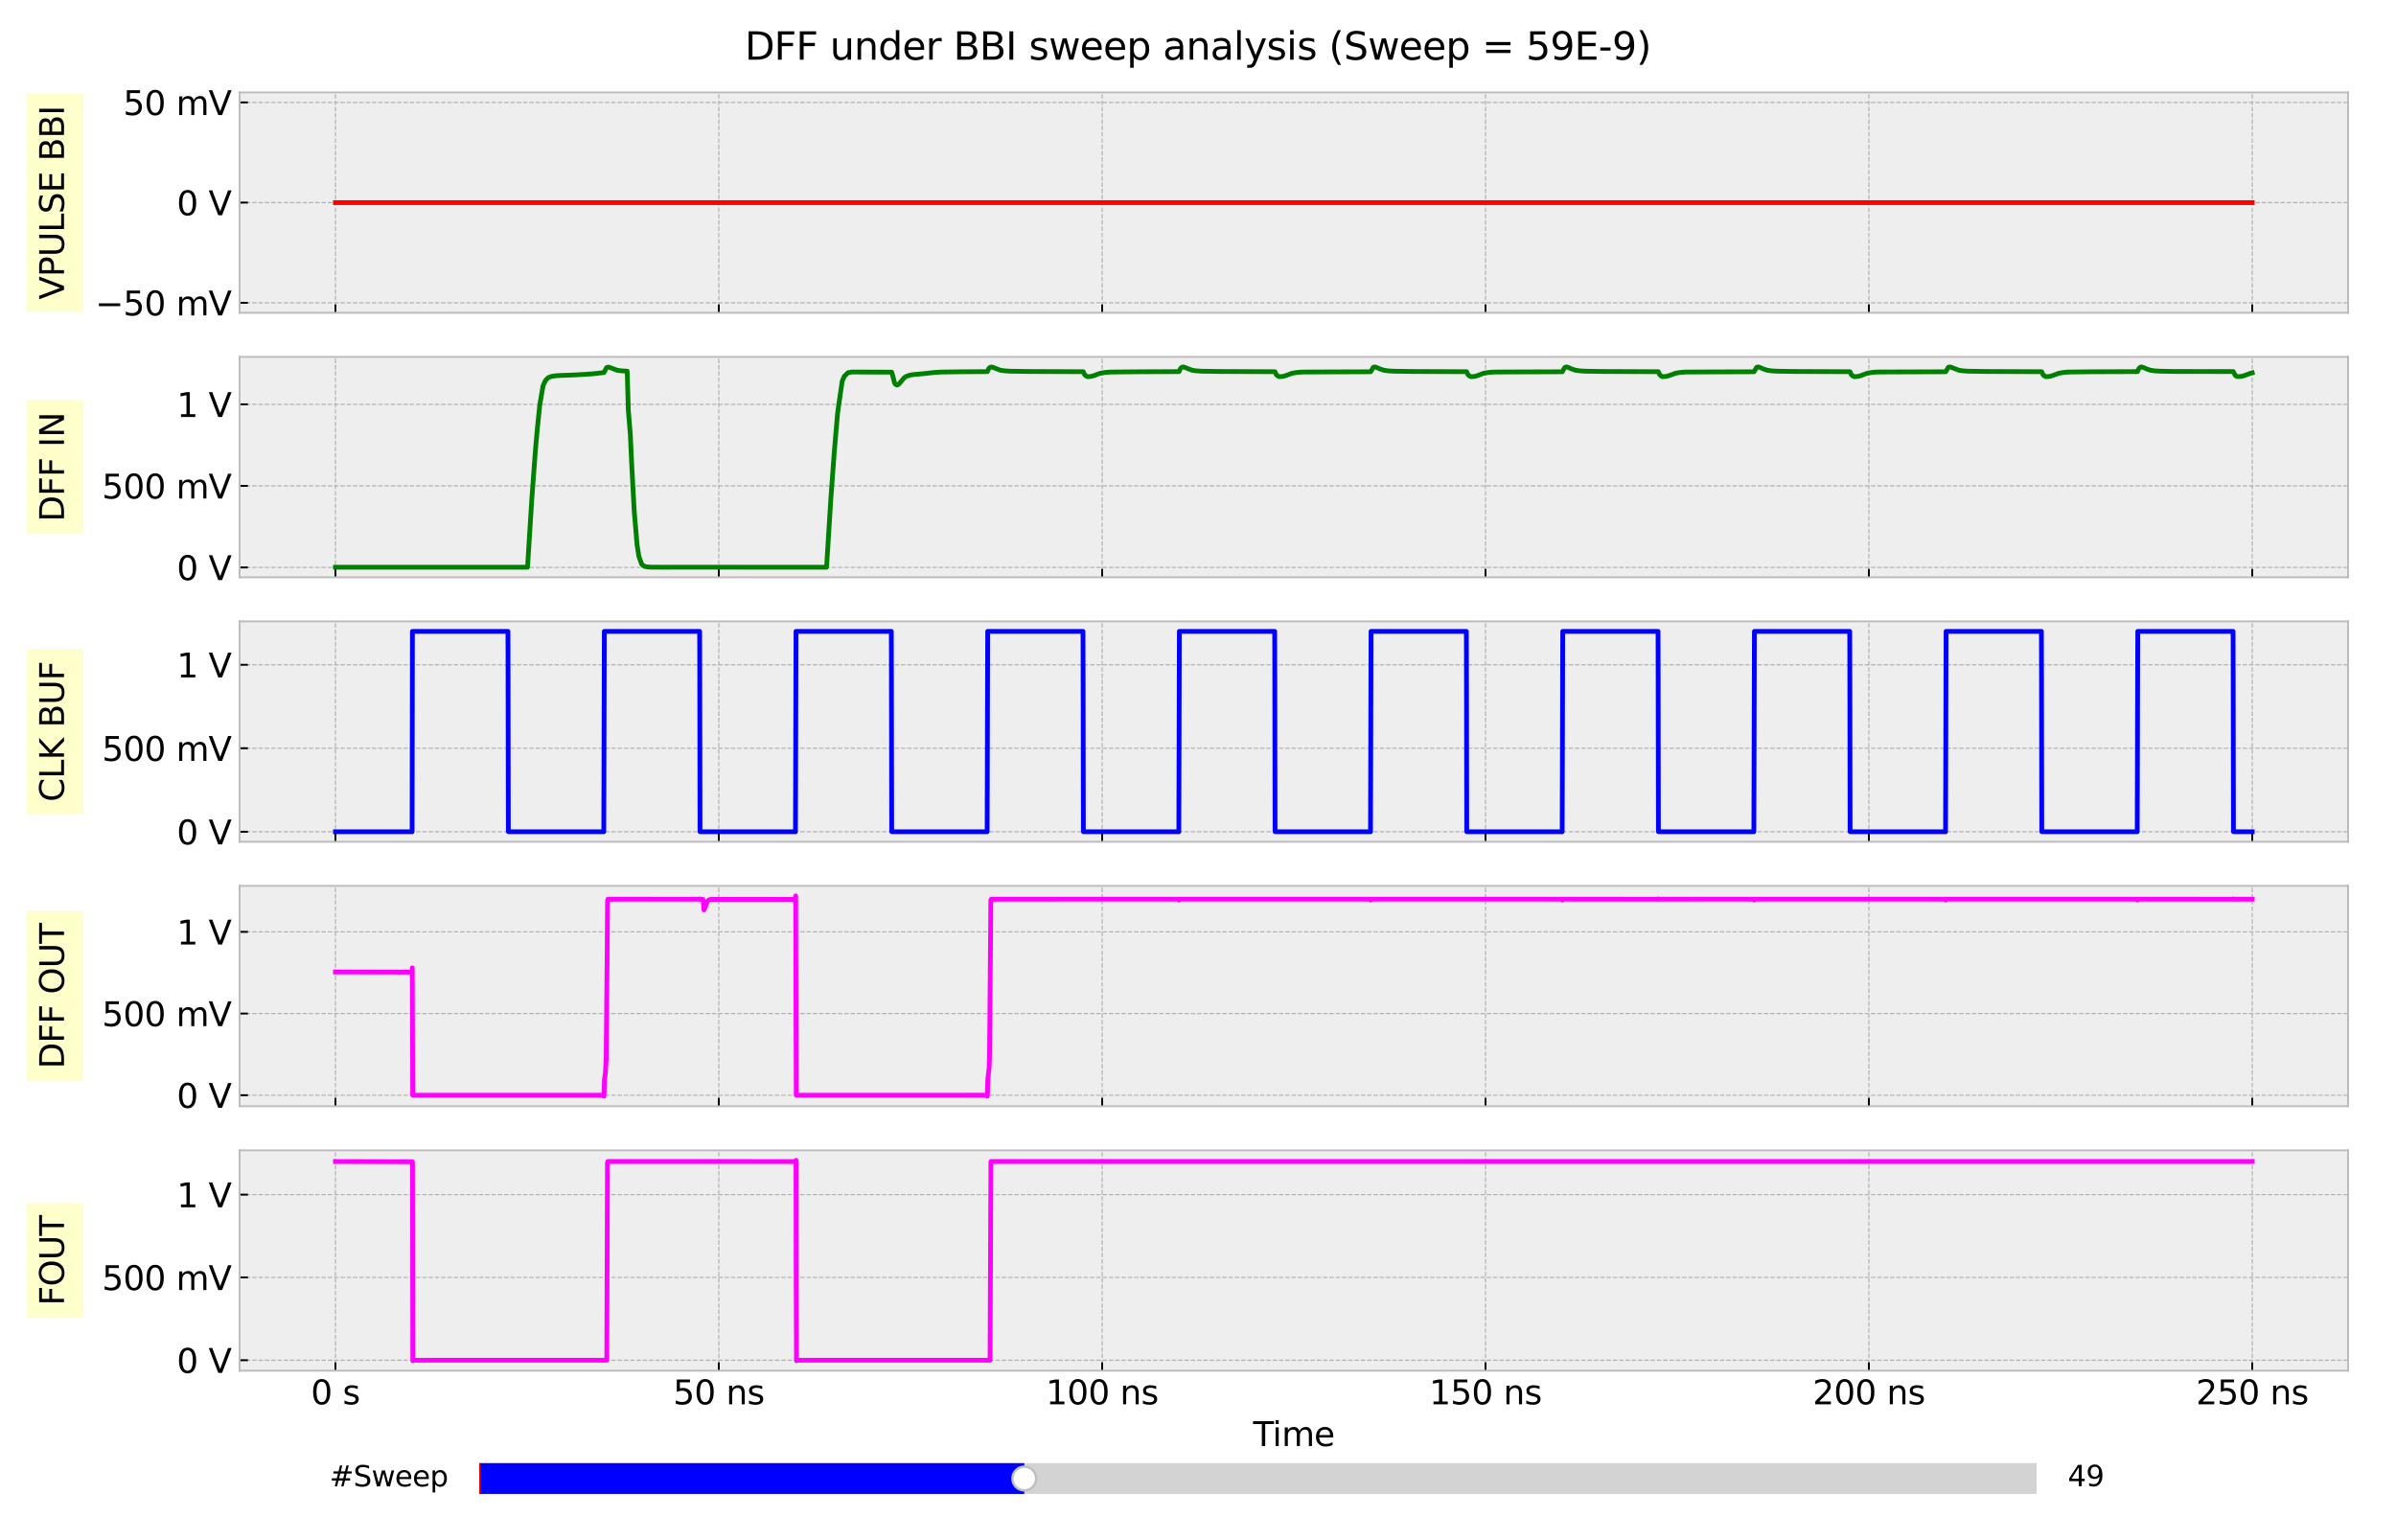 <?xml version="1.0" encoding="utf-8" standalone="no"?>
<!DOCTYPE svg PUBLIC "-//W3C//DTD SVG 1.1//EN"
  "http://www.w3.org/Graphics/SVG/1.1/DTD/svg11.dtd">
<svg xmlns:xlink="http://www.w3.org/1999/xlink" width="1008pt" height="648pt" viewBox="0 0 1008 648" xmlns="http://www.w3.org/2000/svg" version="1.1">
 <defs>
  <style type="text/css">*{stroke-linejoin: round; stroke-linecap: butt}</style>
 </defs>
 <g id="figure_1">
  <g id="patch_1">
   <path d="M 0 648 
L 1008 648 
L 1008 0 
L 0 0 
z
" style="fill: #ffffff"/>
  </g>
  <g id="axes_1">
   <g id="patch_2">
    <path d="M 100.8 131.611 
L 987.84 131.611 
L 987.84 38.88 
L 100.8 38.88 
z
" style="fill: #eeeeee"/>
   </g>
   <g id="matplotlib.axis_1">
    <g id="xtick_1">
     <g id="line2d_1">
      <path d="M 141.12 131.611 
L 141.12 38.88 
" clip-path="url(#p54c1735198)" style="fill: none; stroke-dasharray: 1.85,0.8; stroke-dashoffset: 0; stroke: #b2b2b2; stroke-width: 0.5"/>
     </g>
     <g id="line2d_2">
      <defs>
       <path id="m86257c0437" d="M 0 0 
L 0 -3.5 
" style="stroke: #000000; stroke-width: 0.8"/>
      </defs>
      <g>
       <use xlink:href="#m86257c0437" x="141.12" y="131.611" style="stroke: #000000; stroke-width: 0.8"/>
      </g>
     </g>
    </g>
    <g id="xtick_2">
     <g id="line2d_3">
      <path d="M 302.4 131.611 
L 302.4 38.88 
" clip-path="url(#p54c1735198)" style="fill: none; stroke-dasharray: 1.85,0.8; stroke-dashoffset: 0; stroke: #b2b2b2; stroke-width: 0.5"/>
     </g>
     <g id="line2d_4">
      <g>
       <use xlink:href="#m86257c0437" x="302.4" y="131.611" style="stroke: #000000; stroke-width: 0.8"/>
      </g>
     </g>
    </g>
    <g id="xtick_3">
     <g id="line2d_5">
      <path d="M 463.68 131.611 
L 463.68 38.88 
" clip-path="url(#p54c1735198)" style="fill: none; stroke-dasharray: 1.85,0.8; stroke-dashoffset: 0; stroke: #b2b2b2; stroke-width: 0.5"/>
     </g>
     <g id="line2d_6">
      <g>
       <use xlink:href="#m86257c0437" x="463.68" y="131.611" style="stroke: #000000; stroke-width: 0.8"/>
      </g>
     </g>
    </g>
    <g id="xtick_4">
     <g id="line2d_7">
      <path d="M 624.96 131.611 
L 624.96 38.88 
" clip-path="url(#p54c1735198)" style="fill: none; stroke-dasharray: 1.85,0.8; stroke-dashoffset: 0; stroke: #b2b2b2; stroke-width: 0.5"/>
     </g>
     <g id="line2d_8">
      <g>
       <use xlink:href="#m86257c0437" x="624.96" y="131.611" style="stroke: #000000; stroke-width: 0.8"/>
      </g>
     </g>
    </g>
    <g id="xtick_5">
     <g id="line2d_9">
      <path d="M 786.24 131.611 
L 786.24 38.88 
" clip-path="url(#p54c1735198)" style="fill: none; stroke-dasharray: 1.85,0.8; stroke-dashoffset: 0; stroke: #b2b2b2; stroke-width: 0.5"/>
     </g>
     <g id="line2d_10">
      <g>
       <use xlink:href="#m86257c0437" x="786.24" y="131.611" style="stroke: #000000; stroke-width: 0.8"/>
      </g>
     </g>
    </g>
    <g id="xtick_6">
     <g id="line2d_11">
      <path d="M 947.52 131.611 
L 947.52 38.88 
" clip-path="url(#p54c1735198)" style="fill: none; stroke-dasharray: 1.85,0.8; stroke-dashoffset: 0; stroke: #b2b2b2; stroke-width: 0.5"/>
     </g>
     <g id="line2d_12">
      <g>
       <use xlink:href="#m86257c0437" x="947.52" y="131.611" style="stroke: #000000; stroke-width: 0.8"/>
      </g>
     </g>
    </g>
   </g>
   <g id="matplotlib.axis_2">
    <g id="ytick_1">
     <g id="line2d_13">
      <path d="M 100.8 127.396 
L 987.84 127.396 
" clip-path="url(#p54c1735198)" style="fill: none; stroke-dasharray: 1.85,0.8; stroke-dashoffset: 0; stroke: #b2b2b2; stroke-width: 0.5"/>
     </g>
     <g id="line2d_14">
      <defs>
       <path id="m74cada889a" d="M 0 0 
L 3.5 0 
" style="stroke: #000000; stroke-width: 0.8"/>
      </defs>
      <g>
       <use xlink:href="#m74cada889a" x="100.8" y="127.396" style="stroke: #000000; stroke-width: 0.8"/>
      </g>
     </g>
     <g id="text_1">
      <!-- −50 mV -->
      <g transform="translate(40.09 132.715) scale(0.14 -0.14)">
       <defs>
        <path id="DejaVuSans-2212" d="M 678 2272 
L 4684 2272 
L 4684 1741 
L 678 1741 
L 678 2272 
z
" transform="scale(0.016)"/>
        <path id="DejaVuSans-35" d="M 691 4666 
L 3169 4666 
L 3169 4134 
L 1269 4134 
L 1269 2991 
Q 1406 3038 1543 3061 
Q 1681 3084 1819 3084 
Q 2600 3084 3056 2656 
Q 3513 2228 3513 1497 
Q 3513 744 3044 326 
Q 2575 -91 1722 -91 
Q 1428 -91 1123 -41 
Q 819 9 494 109 
L 494 744 
Q 775 591 1075 516 
Q 1375 441 1709 441 
Q 2250 441 2565 725 
Q 2881 1009 2881 1497 
Q 2881 1984 2565 2268 
Q 2250 2553 1709 2553 
Q 1456 2553 1204 2497 
Q 953 2441 691 2322 
L 691 4666 
z
" transform="scale(0.016)"/>
        <path id="DejaVuSans-30" d="M 2034 4250 
Q 1547 4250 1301 3770 
Q 1056 3291 1056 2328 
Q 1056 1369 1301 889 
Q 1547 409 2034 409 
Q 2525 409 2770 889 
Q 3016 1369 3016 2328 
Q 3016 3291 2770 3770 
Q 2525 4250 2034 4250 
z
M 2034 4750 
Q 2819 4750 3233 4129 
Q 3647 3509 3647 2328 
Q 3647 1150 3233 529 
Q 2819 -91 2034 -91 
Q 1250 -91 836 529 
Q 422 1150 422 2328 
Q 422 3509 836 4129 
Q 1250 4750 2034 4750 
z
" transform="scale(0.016)"/>
        <path id="DejaVuSans-20" transform="scale(0.016)"/>
        <path id="DejaVuSans-6d" d="M 3328 2828 
Q 3544 3216 3844 3400 
Q 4144 3584 4550 3584 
Q 5097 3584 5394 3201 
Q 5691 2819 5691 2113 
L 5691 0 
L 5113 0 
L 5113 2094 
Q 5113 2597 4934 2840 
Q 4756 3084 4391 3084 
Q 3944 3084 3684 2787 
Q 3425 2491 3425 1978 
L 3425 0 
L 2847 0 
L 2847 2094 
Q 2847 2600 2669 2842 
Q 2491 3084 2119 3084 
Q 1678 3084 1418 2786 
Q 1159 2488 1159 1978 
L 1159 0 
L 581 0 
L 581 3500 
L 1159 3500 
L 1159 2956 
Q 1356 3278 1631 3431 
Q 1906 3584 2284 3584 
Q 2666 3584 2933 3390 
Q 3200 3197 3328 2828 
z
" transform="scale(0.016)"/>
        <path id="DejaVuSans-56" d="M 1831 0 
L 50 4666 
L 709 4666 
L 2188 738 
L 3669 4666 
L 4325 4666 
L 2547 0 
L 1831 0 
z
" transform="scale(0.016)"/>
       </defs>
       <use xlink:href="#DejaVuSans-2212"/>
       <use xlink:href="#DejaVuSans-35" x="83.789"/>
       <use xlink:href="#DejaVuSans-30" x="147.412"/>
       <use xlink:href="#DejaVuSans-20" x="211.035"/>
       <use xlink:href="#DejaVuSans-6d" x="242.822"/>
       <use xlink:href="#DejaVuSans-56" x="340.234"/>
      </g>
     </g>
    </g>
    <g id="ytick_2">
     <g id="line2d_15">
      <path d="M 100.8 85.246 
L 987.84 85.246 
" clip-path="url(#p54c1735198)" style="fill: none; stroke-dasharray: 1.85,0.8; stroke-dashoffset: 0; stroke: #b2b2b2; stroke-width: 0.5"/>
     </g>
     <g id="line2d_16">
      <g>
       <use xlink:href="#m74cada889a" x="100.8" y="85.246" style="stroke: #000000; stroke-width: 0.8"/>
      </g>
     </g>
     <g id="text_2">
      <!-- 0 V -->
      <g transform="translate(74.366 90.564) scale(0.14 -0.14)">
       <use xlink:href="#DejaVuSans-30"/>
       <use xlink:href="#DejaVuSans-20" x="63.623"/>
       <use xlink:href="#DejaVuSans-56" x="95.41"/>
      </g>
     </g>
    </g>
    <g id="ytick_3">
     <g id="line2d_17">
      <path d="M 100.8 43.095 
L 987.84 43.095 
" clip-path="url(#p54c1735198)" style="fill: none; stroke-dasharray: 1.85,0.8; stroke-dashoffset: 0; stroke: #b2b2b2; stroke-width: 0.5"/>
     </g>
     <g id="line2d_18">
      <g>
       <use xlink:href="#m74cada889a" x="100.8" y="43.095" style="stroke: #000000; stroke-width: 0.8"/>
      </g>
     </g>
     <g id="text_3">
      <!-- 50 mV -->
      <g transform="translate(51.822 48.414) scale(0.14 -0.14)">
       <use xlink:href="#DejaVuSans-35"/>
       <use xlink:href="#DejaVuSans-30" x="63.623"/>
       <use xlink:href="#DejaVuSans-20" x="127.246"/>
       <use xlink:href="#DejaVuSans-6d" x="159.033"/>
       <use xlink:href="#DejaVuSans-56" x="256.445"/>
      </g>
     </g>
    </g>
    <g id="text_4">
     <g id="patch_3">
      <path d="M 34.877 131.08 
L 34.877 39.411 
L 11.247 39.411 
L 11.247 131.08 
z
" style="fill: #ffff00; opacity: 0.2; stroke: #eeeeee; stroke-width: 0.5; stroke-linejoin: miter"/>
     </g>
     <!-- VPULSE BBI -->
     <g transform="translate(26.925 126.04) rotate(-90) scale(0.14 -0.14)">
      <defs>
       <path id="DejaVuSans-50" d="M 1259 4147 
L 1259 2394 
L 2053 2394 
Q 2494 2394 2734 2622 
Q 2975 2850 2975 3272 
Q 2975 3691 2734 3919 
Q 2494 4147 2053 4147 
L 1259 4147 
z
M 628 4666 
L 2053 4666 
Q 2838 4666 3239 4311 
Q 3641 3956 3641 3272 
Q 3641 2581 3239 2228 
Q 2838 1875 2053 1875 
L 1259 1875 
L 1259 0 
L 628 0 
L 628 4666 
z
" transform="scale(0.016)"/>
       <path id="DejaVuSans-55" d="M 556 4666 
L 1191 4666 
L 1191 1831 
Q 1191 1081 1462 751 
Q 1734 422 2344 422 
Q 2950 422 3222 751 
Q 3494 1081 3494 1831 
L 3494 4666 
L 4128 4666 
L 4128 1753 
Q 4128 841 3676 375 
Q 3225 -91 2344 -91 
Q 1459 -91 1007 375 
Q 556 841 556 1753 
L 556 4666 
z
" transform="scale(0.016)"/>
       <path id="DejaVuSans-4c" d="M 628 4666 
L 1259 4666 
L 1259 531 
L 3531 531 
L 3531 0 
L 628 0 
L 628 4666 
z
" transform="scale(0.016)"/>
       <path id="DejaVuSans-53" d="M 3425 4513 
L 3425 3897 
Q 3066 4069 2747 4153 
Q 2428 4238 2131 4238 
Q 1616 4238 1336 4038 
Q 1056 3838 1056 3469 
Q 1056 3159 1242 3001 
Q 1428 2844 1947 2747 
L 2328 2669 
Q 3034 2534 3370 2195 
Q 3706 1856 3706 1288 
Q 3706 609 3251 259 
Q 2797 -91 1919 -91 
Q 1588 -91 1214 -16 
Q 841 59 441 206 
L 441 856 
Q 825 641 1194 531 
Q 1563 422 1919 422 
Q 2459 422 2753 634 
Q 3047 847 3047 1241 
Q 3047 1584 2836 1778 
Q 2625 1972 2144 2069 
L 1759 2144 
Q 1053 2284 737 2584 
Q 422 2884 422 3419 
Q 422 4038 858 4394 
Q 1294 4750 2059 4750 
Q 2388 4750 2728 4690 
Q 3069 4631 3425 4513 
z
" transform="scale(0.016)"/>
       <path id="DejaVuSans-45" d="M 628 4666 
L 3578 4666 
L 3578 4134 
L 1259 4134 
L 1259 2753 
L 3481 2753 
L 3481 2222 
L 1259 2222 
L 1259 531 
L 3634 531 
L 3634 0 
L 628 0 
L 628 4666 
z
" transform="scale(0.016)"/>
       <path id="DejaVuSans-42" d="M 1259 2228 
L 1259 519 
L 2272 519 
Q 2781 519 3026 730 
Q 3272 941 3272 1375 
Q 3272 1813 3026 2020 
Q 2781 2228 2272 2228 
L 1259 2228 
z
M 1259 4147 
L 1259 2741 
L 2194 2741 
Q 2656 2741 2882 2914 
Q 3109 3088 3109 3444 
Q 3109 3797 2882 3972 
Q 2656 4147 2194 4147 
L 1259 4147 
z
M 628 4666 
L 2241 4666 
Q 2963 4666 3353 4366 
Q 3744 4066 3744 3513 
Q 3744 3084 3544 2831 
Q 3344 2578 2956 2516 
Q 3422 2416 3680 2098 
Q 3938 1781 3938 1306 
Q 3938 681 3513 340 
Q 3088 0 2303 0 
L 628 0 
L 628 4666 
z
" transform="scale(0.016)"/>
       <path id="DejaVuSans-49" d="M 628 4666 
L 1259 4666 
L 1259 0 
L 628 0 
L 628 4666 
z
" transform="scale(0.016)"/>
      </defs>
      <use xlink:href="#DejaVuSans-56"/>
      <use xlink:href="#DejaVuSans-50" x="68.408"/>
      <use xlink:href="#DejaVuSans-55" x="128.711"/>
      <use xlink:href="#DejaVuSans-4c" x="201.904"/>
      <use xlink:href="#DejaVuSans-53" x="257.617"/>
      <use xlink:href="#DejaVuSans-45" x="321.094"/>
      <use xlink:href="#DejaVuSans-20" x="384.277"/>
      <use xlink:href="#DejaVuSans-42" x="416.064"/>
      <use xlink:href="#DejaVuSans-42" x="484.668"/>
      <use xlink:href="#DejaVuSans-49" x="553.271"/>
     </g>
    </g>
   </g>
   <g id="line2d_19">
    <path d="M 141.12 85.246 
L 947.52 85.246 
L 947.52 85.246 
" clip-path="url(#p54c1735198)" style="fill: none; stroke: #ff0000; stroke-width: 2; stroke-linecap: square"/>
   </g>
   <g id="patch_4">
    <path d="M 100.8 131.611 
L 100.8 38.88 
" style="fill: none; stroke: #bcbcbc; stroke-width: 0.8; stroke-linejoin: miter; stroke-linecap: square"/>
   </g>
   <g id="patch_5">
    <path d="M 987.84 131.611 
L 987.84 38.88 
" style="fill: none; stroke: #bcbcbc; stroke-width: 0.8; stroke-linejoin: miter; stroke-linecap: square"/>
   </g>
   <g id="patch_6">
    <path d="M 100.8 131.611 
L 987.84 131.611 
" style="fill: none; stroke: #bcbcbc; stroke-width: 0.8; stroke-linejoin: miter; stroke-linecap: square"/>
   </g>
   <g id="patch_7">
    <path d="M 100.8 38.88 
L 987.84 38.88 
" style="fill: none; stroke: #bcbcbc; stroke-width: 0.8; stroke-linejoin: miter; stroke-linecap: square"/>
   </g>
  </g>
  <g id="axes_2">
   <g id="patch_8">
    <path d="M 100.8 242.888 
L 987.84 242.888 
L 987.84 150.157 
L 100.8 150.157 
z
" style="fill: #eeeeee"/>
   </g>
   <g id="matplotlib.axis_3">
    <g id="xtick_7">
     <g id="line2d_20">
      <path d="M 141.12 242.888 
L 141.12 150.157 
" clip-path="url(#p79fc27e0b8)" style="fill: none; stroke-dasharray: 1.85,0.8; stroke-dashoffset: 0; stroke: #b2b2b2; stroke-width: 0.5"/>
     </g>
     <g id="line2d_21">
      <g>
       <use xlink:href="#m86257c0437" x="141.12" y="242.888" style="stroke: #000000; stroke-width: 0.8"/>
      </g>
     </g>
    </g>
    <g id="xtick_8">
     <g id="line2d_22">
      <path d="M 302.4 242.888 
L 302.4 150.157 
" clip-path="url(#p79fc27e0b8)" style="fill: none; stroke-dasharray: 1.85,0.8; stroke-dashoffset: 0; stroke: #b2b2b2; stroke-width: 0.5"/>
     </g>
     <g id="line2d_23">
      <g>
       <use xlink:href="#m86257c0437" x="302.4" y="242.888" style="stroke: #000000; stroke-width: 0.8"/>
      </g>
     </g>
    </g>
    <g id="xtick_9">
     <g id="line2d_24">
      <path d="M 463.68 242.888 
L 463.68 150.157 
" clip-path="url(#p79fc27e0b8)" style="fill: none; stroke-dasharray: 1.85,0.8; stroke-dashoffset: 0; stroke: #b2b2b2; stroke-width: 0.5"/>
     </g>
     <g id="line2d_25">
      <g>
       <use xlink:href="#m86257c0437" x="463.68" y="242.888" style="stroke: #000000; stroke-width: 0.8"/>
      </g>
     </g>
    </g>
    <g id="xtick_10">
     <g id="line2d_26">
      <path d="M 624.96 242.888 
L 624.96 150.157 
" clip-path="url(#p79fc27e0b8)" style="fill: none; stroke-dasharray: 1.85,0.8; stroke-dashoffset: 0; stroke: #b2b2b2; stroke-width: 0.5"/>
     </g>
     <g id="line2d_27">
      <g>
       <use xlink:href="#m86257c0437" x="624.96" y="242.888" style="stroke: #000000; stroke-width: 0.8"/>
      </g>
     </g>
    </g>
    <g id="xtick_11">
     <g id="line2d_28">
      <path d="M 786.24 242.888 
L 786.24 150.157 
" clip-path="url(#p79fc27e0b8)" style="fill: none; stroke-dasharray: 1.85,0.8; stroke-dashoffset: 0; stroke: #b2b2b2; stroke-width: 0.5"/>
     </g>
     <g id="line2d_29">
      <g>
       <use xlink:href="#m86257c0437" x="786.24" y="242.888" style="stroke: #000000; stroke-width: 0.8"/>
      </g>
     </g>
    </g>
    <g id="xtick_12">
     <g id="line2d_30">
      <path d="M 947.52 242.888 
L 947.52 150.157 
" clip-path="url(#p79fc27e0b8)" style="fill: none; stroke-dasharray: 1.85,0.8; stroke-dashoffset: 0; stroke: #b2b2b2; stroke-width: 0.5"/>
     </g>
     <g id="line2d_31">
      <g>
       <use xlink:href="#m86257c0437" x="947.52" y="242.888" style="stroke: #000000; stroke-width: 0.8"/>
      </g>
     </g>
    </g>
   </g>
   <g id="matplotlib.axis_4">
    <g id="ytick_4">
     <g id="line2d_32">
      <path d="M 100.8 238.748 
L 987.84 238.748 
" clip-path="url(#p79fc27e0b8)" style="fill: none; stroke-dasharray: 1.85,0.8; stroke-dashoffset: 0; stroke: #b2b2b2; stroke-width: 0.5"/>
     </g>
     <g id="line2d_33">
      <g>
       <use xlink:href="#m74cada889a" x="100.8" y="238.748" style="stroke: #000000; stroke-width: 0.8"/>
      </g>
     </g>
     <g id="text_5">
      <!-- 0 V -->
      <g transform="translate(74.366 244.067) scale(0.14 -0.14)">
       <use xlink:href="#DejaVuSans-30"/>
       <use xlink:href="#DejaVuSans-20" x="63.623"/>
       <use xlink:href="#DejaVuSans-56" x="95.41"/>
      </g>
     </g>
    </g>
    <g id="ytick_5">
     <g id="line2d_34">
      <path d="M 100.8 204.435 
L 987.84 204.435 
" clip-path="url(#p79fc27e0b8)" style="fill: none; stroke-dasharray: 1.85,0.8; stroke-dashoffset: 0; stroke: #b2b2b2; stroke-width: 0.5"/>
     </g>
     <g id="line2d_35">
      <g>
       <use xlink:href="#m74cada889a" x="100.8" y="204.435" style="stroke: #000000; stroke-width: 0.8"/>
      </g>
     </g>
     <g id="text_6">
      <!-- 500 mV -->
      <g transform="translate(42.914 209.754) scale(0.14 -0.14)">
       <use xlink:href="#DejaVuSans-35"/>
       <use xlink:href="#DejaVuSans-30" x="63.623"/>
       <use xlink:href="#DejaVuSans-30" x="127.246"/>
       <use xlink:href="#DejaVuSans-20" x="190.869"/>
       <use xlink:href="#DejaVuSans-6d" x="222.656"/>
       <use xlink:href="#DejaVuSans-56" x="320.068"/>
      </g>
     </g>
    </g>
    <g id="ytick_6">
     <g id="line2d_36">
      <path d="M 100.8 170.122 
L 987.84 170.122 
" clip-path="url(#p79fc27e0b8)" style="fill: none; stroke-dasharray: 1.85,0.8; stroke-dashoffset: 0; stroke: #b2b2b2; stroke-width: 0.5"/>
     </g>
     <g id="line2d_37">
      <g>
       <use xlink:href="#m74cada889a" x="100.8" y="170.122" style="stroke: #000000; stroke-width: 0.8"/>
      </g>
     </g>
     <g id="text_7">
      <!-- 1 V -->
      <g transform="translate(74.366 175.441) scale(0.14 -0.14)">
       <defs>
        <path id="DejaVuSans-31" d="M 794 531 
L 1825 531 
L 1825 4091 
L 703 3866 
L 703 4441 
L 1819 4666 
L 2450 4666 
L 2450 531 
L 3481 531 
L 3481 0 
L 794 0 
L 794 531 
z
" transform="scale(0.016)"/>
       </defs>
       <use xlink:href="#DejaVuSans-31"/>
       <use xlink:href="#DejaVuSans-20" x="63.623"/>
       <use xlink:href="#DejaVuSans-56" x="95.41"/>
      </g>
     </g>
    </g>
    <g id="text_8">
     <g id="patch_9">
      <path d="M 34.877 224.532 
L 34.877 168.514 
L 11.247 168.514 
L 11.247 224.532 
z
" style="fill: #ffff00; opacity: 0.2; stroke: #eeeeee; stroke-width: 0.5; stroke-linejoin: miter"/>
     </g>
     <!-- DFF IN -->
     <g transform="translate(26.925 219.492) rotate(-90) scale(0.14 -0.14)">
      <defs>
       <path id="DejaVuSans-44" d="M 1259 4147 
L 1259 519 
L 2022 519 
Q 2988 519 3436 956 
Q 3884 1394 3884 2338 
Q 3884 3275 3436 3711 
Q 2988 4147 2022 4147 
L 1259 4147 
z
M 628 4666 
L 1925 4666 
Q 3281 4666 3915 4102 
Q 4550 3538 4550 2338 
Q 4550 1131 3912 565 
Q 3275 0 1925 0 
L 628 0 
L 628 4666 
z
" transform="scale(0.016)"/>
       <path id="DejaVuSans-46" d="M 628 4666 
L 3309 4666 
L 3309 4134 
L 1259 4134 
L 1259 2759 
L 3109 2759 
L 3109 2228 
L 1259 2228 
L 1259 0 
L 628 0 
L 628 4666 
z
" transform="scale(0.016)"/>
       <path id="DejaVuSans-4e" d="M 628 4666 
L 1478 4666 
L 3547 763 
L 3547 4666 
L 4159 4666 
L 4159 0 
L 3309 0 
L 1241 3903 
L 1241 0 
L 628 0 
L 628 4666 
z
" transform="scale(0.016)"/>
      </defs>
      <use xlink:href="#DejaVuSans-44"/>
      <use xlink:href="#DejaVuSans-46" x="77.002"/>
      <use xlink:href="#DejaVuSans-46" x="134.521"/>
      <use xlink:href="#DejaVuSans-20" x="192.041"/>
      <use xlink:href="#DejaVuSans-49" x="223.828"/>
      <use xlink:href="#DejaVuSans-4e" x="253.32"/>
     </g>
    </g>
   </g>
   <g id="line2d_38">
    <path d="M 141.12 238.648 
L 221.921 238.656 
L 222.018 237.351 
L 223.728 210.069 
L 225.276 189.187 
L 226.05 180.462 
L 227.082 170.395 
L 228.469 162.257 
L 229.534 160.02 
L 230.34 159.19 
L 230.888 158.757 
L 232.114 158.353 
L 233.888 158.085 
L 235.695 157.975 
L 236.372 157.941 
L 239.662 157.831 
L 240.307 157.804 
L 242.791 157.694 
L 243.501 157.653 
L 245.5 157.543 
L 246.242 157.495 
L 247.92 157.385 
L 248.726 157.323 
L 249.952 157.213 
L 251.016 157.097 
L 251.984 156.987 
L 253.113 156.857 
L 254.081 156.76 
L 255.145 154.722 
L 255.597 154.475 
L 256.113 154.475 
L 256.919 154.757 
L 259.532 155.752 
L 261.274 156.012 
L 262.886 156.122 
L 263.596 156.163 
L 263.854 156.163 
L 263.919 157.913 
L 264.338 172.656 
L 264.79 178.048 
L 265.177 182.71 
L 265.725 194.667 
L 266.822 215.099 
L 268.015 229.231 
L 268.789 234.12 
L 269.95 237.382 
L 270.886 238.172 
L 272.079 238.51 
L 273.853 238.628 
L 277.95 238.649 
L 307.4 238.647 
L 347.72 238.658 
L 347.816 237.361 
L 349.558 209.599 
L 351.01 189.805 
L 352.365 174.01 
L 352.784 170.845 
L 354.332 160.302 
L 355.235 158.291 
L 356.784 156.788 
L 358.59 156.513 
L 375.137 156.582 
L 375.718 158.62 
L 376.331 161.105 
L 376.589 161.564 
L 377.298 162.024 
L 377.718 161.921 
L 378.331 161.406 
L 380.363 158.984 
L 381.234 158.387 
L 382.782 157.845 
L 384.621 157.563 
L 385.879 157.454 
L 386.749 157.378 
L 388.04 157.268 
L 388.975 157.179 
L 389.943 157.069 
L 391.136 156.925 
L 392.233 156.815 
L 393.297 156.699 
L 395.039 156.589 
L 395.781 156.541 
L 403.49 156.431 
L 404.039 156.424 
L 415.393 156.356 
L 415.877 155.223 
L 416.296 154.695 
L 416.941 154.407 
L 417.618 154.516 
L 420.78 155.745 
L 422.618 156.026 
L 424.166 156.136 
L 424.876 156.177 
L 432.134 156.287 
L 432.682 156.294 
L 455.745 156.397 
L 456.229 157.502 
L 456.68 158.058 
L 457.551 158.49 
L 458.938 158.38 
L 460.68 157.9 
L 461.39 157.577 
L 462.906 157.049 
L 465.196 156.671 
L 466.777 156.561 
L 467.454 156.527 
L 480.098 156.417 
L 480.647 156.41 
L 496.033 156.356 
L 496.517 155.223 
L 496.936 154.715 
L 497.452 154.407 
L 497.936 154.413 
L 498.71 154.688 
L 501.549 155.779 
L 503.194 156.019 
L 504.645 156.129 
L 505.387 156.177 
L 512.645 156.287 
L 513.193 156.294 
L 536.385 156.397 
L 536.869 157.502 
L 537.32 158.058 
L 538.191 158.49 
L 538.901 158.449 
L 539.933 158.339 
L 541.03 157.996 
L 543.514 157.056 
L 545.901 156.658 
L 547.675 156.548 
L 548.32 156.52 
L 576.641 156.417 
L 577.705 154.599 
L 578.092 154.407 
L 578.544 154.413 
L 579.382 154.702 
L 580.189 155.086 
L 581.93 155.71 
L 583.963 156.033 
L 585.543 156.143 
L 586.221 156.177 
L 593.349 156.287 
L 593.897 156.294 
L 617.025 156.397 
L 617.509 157.502 
L 617.96 158.058 
L 618.831 158.49 
L 619.541 158.449 
L 620.573 158.339 
L 621.67 157.996 
L 624.154 157.056 
L 626.541 156.658 
L 628.315 156.548 
L 628.96 156.52 
L 657.281 156.417 
L 658.184 154.743 
L 658.732 154.407 
L 659.184 154.413 
L 660.022 154.702 
L 660.829 155.086 
L 662.57 155.71 
L 664.603 156.033 
L 666.183 156.143 
L 666.861 156.177 
L 673.957 156.287 
L 674.505 156.294 
L 697.665 156.397 
L 698.181 157.536 
L 698.665 158.058 
L 699.278 158.449 
L 699.826 158.456 
L 701.084 158.346 
L 702.503 157.934 
L 704.89 157.035 
L 707.148 156.664 
L 708.761 156.555 
L 709.438 156.52 
L 737.921 156.417 
L 738.985 154.599 
L 739.372 154.407 
L 739.824 154.413 
L 740.662 154.702 
L 741.469 155.086 
L 743.21 155.71 
L 745.243 156.033 
L 746.823 156.143 
L 747.501 156.177 
L 754.597 156.287 
L 755.145 156.294 
L 778.305 156.397 
L 778.789 157.502 
L 779.24 158.058 
L 780.111 158.49 
L 780.821 158.449 
L 781.853 158.339 
L 782.982 157.989 
L 785.466 157.049 
L 787.853 156.651 
L 789.498 156.541 
L 790.143 156.513 
L 818.561 156.417 
L 819.625 154.599 
L 820.012 154.407 
L 820.464 154.42 
L 820.883 154.523 
L 824.109 155.779 
L 825.754 156.019 
L 827.205 156.129 
L 827.947 156.177 
L 835.205 156.287 
L 835.753 156.294 
L 858.945 156.397 
L 859.429 157.502 
L 859.88 158.058 
L 860.751 158.49 
L 862.267 158.38 
L 863.654 157.975 
L 866.106 157.049 
L 868.396 156.671 
L 869.719 156.561 
L 870.364 156.534 
L 879.299 156.424 
L 879.847 156.417 
L 899.233 156.349 
L 899.717 155.223 
L 900.233 154.64 
L 900.846 154.372 
L 902.007 154.722 
L 902.845 155.127 
L 904.555 155.738 
L 906.426 156.026 
L 907.942 156.136 
L 908.619 156.17 
L 914.103 156.28 
L 914.651 156.287 
L 939.553 156.328 
L 940.327 157.858 
L 940.649 158.147 
L 941.101 158.401 
L 941.811 158.442 
L 942.617 158.38 
L 943.359 158.27 
L 944.456 157.927 
L 946.81 157.042 
L 947.52 156.87 
L 947.52 156.87 
" clip-path="url(#p79fc27e0b8)" style="fill: none; stroke: #008000; stroke-width: 2; stroke-linecap: square"/>
   </g>
   <g id="patch_10">
    <path d="M 100.8 242.888 
L 100.8 150.157 
" style="fill: none; stroke: #bcbcbc; stroke-width: 0.8; stroke-linejoin: miter; stroke-linecap: square"/>
   </g>
   <g id="patch_11">
    <path d="M 987.84 242.888 
L 987.84 150.157 
" style="fill: none; stroke: #bcbcbc; stroke-width: 0.8; stroke-linejoin: miter; stroke-linecap: square"/>
   </g>
   <g id="patch_12">
    <path d="M 100.8 242.888 
L 987.84 242.888 
" style="fill: none; stroke: #bcbcbc; stroke-width: 0.8; stroke-linejoin: miter; stroke-linecap: square"/>
   </g>
   <g id="patch_13">
    <path d="M 100.8 150.157 
L 987.84 150.157 
" style="fill: none; stroke: #bcbcbc; stroke-width: 0.8; stroke-linejoin: miter; stroke-linecap: square"/>
   </g>
  </g>
  <g id="axes_3">
   <g id="patch_14">
    <path d="M 100.8 354.166 
L 987.84 354.166 
L 987.84 261.434 
L 100.8 261.434 
z
" style="fill: #eeeeee"/>
   </g>
   <g id="matplotlib.axis_5">
    <g id="xtick_13">
     <g id="line2d_39">
      <path d="M 141.12 354.166 
L 141.12 261.434 
" clip-path="url(#p237327a38c)" style="fill: none; stroke-dasharray: 1.85,0.8; stroke-dashoffset: 0; stroke: #b2b2b2; stroke-width: 0.5"/>
     </g>
     <g id="line2d_40">
      <g>
       <use xlink:href="#m86257c0437" x="141.12" y="354.166" style="stroke: #000000; stroke-width: 0.8"/>
      </g>
     </g>
    </g>
    <g id="xtick_14">
     <g id="line2d_41">
      <path d="M 302.4 354.166 
L 302.4 261.434 
" clip-path="url(#p237327a38c)" style="fill: none; stroke-dasharray: 1.85,0.8; stroke-dashoffset: 0; stroke: #b2b2b2; stroke-width: 0.5"/>
     </g>
     <g id="line2d_42">
      <g>
       <use xlink:href="#m86257c0437" x="302.4" y="354.166" style="stroke: #000000; stroke-width: 0.8"/>
      </g>
     </g>
    </g>
    <g id="xtick_15">
     <g id="line2d_43">
      <path d="M 463.68 354.166 
L 463.68 261.434 
" clip-path="url(#p237327a38c)" style="fill: none; stroke-dasharray: 1.85,0.8; stroke-dashoffset: 0; stroke: #b2b2b2; stroke-width: 0.5"/>
     </g>
     <g id="line2d_44">
      <g>
       <use xlink:href="#m86257c0437" x="463.68" y="354.166" style="stroke: #000000; stroke-width: 0.8"/>
      </g>
     </g>
    </g>
    <g id="xtick_16">
     <g id="line2d_45">
      <path d="M 624.96 354.166 
L 624.96 261.434 
" clip-path="url(#p237327a38c)" style="fill: none; stroke-dasharray: 1.85,0.8; stroke-dashoffset: 0; stroke: #b2b2b2; stroke-width: 0.5"/>
     </g>
     <g id="line2d_46">
      <g>
       <use xlink:href="#m86257c0437" x="624.96" y="354.166" style="stroke: #000000; stroke-width: 0.8"/>
      </g>
     </g>
    </g>
    <g id="xtick_17">
     <g id="line2d_47">
      <path d="M 786.24 354.166 
L 786.24 261.434 
" clip-path="url(#p237327a38c)" style="fill: none; stroke-dasharray: 1.85,0.8; stroke-dashoffset: 0; stroke: #b2b2b2; stroke-width: 0.5"/>
     </g>
     <g id="line2d_48">
      <g>
       <use xlink:href="#m86257c0437" x="786.24" y="354.166" style="stroke: #000000; stroke-width: 0.8"/>
      </g>
     </g>
    </g>
    <g id="xtick_18">
     <g id="line2d_49">
      <path d="M 947.52 354.166 
L 947.52 261.434 
" clip-path="url(#p237327a38c)" style="fill: none; stroke-dasharray: 1.85,0.8; stroke-dashoffset: 0; stroke: #b2b2b2; stroke-width: 0.5"/>
     </g>
     <g id="line2d_50">
      <g>
       <use xlink:href="#m86257c0437" x="947.52" y="354.166" style="stroke: #000000; stroke-width: 0.8"/>
      </g>
     </g>
    </g>
   </g>
   <g id="matplotlib.axis_6">
    <g id="ytick_7">
     <g id="line2d_51">
      <path d="M 100.8 349.945 
L 987.84 349.945 
" clip-path="url(#p237327a38c)" style="fill: none; stroke-dasharray: 1.85,0.8; stroke-dashoffset: 0; stroke: #b2b2b2; stroke-width: 0.5"/>
     </g>
     <g id="line2d_52">
      <g>
       <use xlink:href="#m74cada889a" x="100.8" y="349.945" style="stroke: #000000; stroke-width: 0.8"/>
      </g>
     </g>
     <g id="text_9">
      <!-- 0 V -->
      <g transform="translate(74.366 355.264) scale(0.14 -0.14)">
       <use xlink:href="#DejaVuSans-30"/>
       <use xlink:href="#DejaVuSans-20" x="63.623"/>
       <use xlink:href="#DejaVuSans-56" x="95.41"/>
      </g>
     </g>
    </g>
    <g id="ytick_8">
     <g id="line2d_53">
      <path d="M 100.8 314.822 
L 987.84 314.822 
" clip-path="url(#p237327a38c)" style="fill: none; stroke-dasharray: 1.85,0.8; stroke-dashoffset: 0; stroke: #b2b2b2; stroke-width: 0.5"/>
     </g>
     <g id="line2d_54">
      <g>
       <use xlink:href="#m74cada889a" x="100.8" y="314.822" style="stroke: #000000; stroke-width: 0.8"/>
      </g>
     </g>
     <g id="text_10">
      <!-- 500 mV -->
      <g transform="translate(42.914 320.141) scale(0.14 -0.14)">
       <use xlink:href="#DejaVuSans-35"/>
       <use xlink:href="#DejaVuSans-30" x="63.623"/>
       <use xlink:href="#DejaVuSans-30" x="127.246"/>
       <use xlink:href="#DejaVuSans-20" x="190.869"/>
       <use xlink:href="#DejaVuSans-6d" x="222.656"/>
       <use xlink:href="#DejaVuSans-56" x="320.068"/>
      </g>
     </g>
    </g>
    <g id="ytick_9">
     <g id="line2d_55">
      <path d="M 100.8 279.699 
L 987.84 279.699 
" clip-path="url(#p237327a38c)" style="fill: none; stroke-dasharray: 1.85,0.8; stroke-dashoffset: 0; stroke: #b2b2b2; stroke-width: 0.5"/>
     </g>
     <g id="line2d_56">
      <g>
       <use xlink:href="#m74cada889a" x="100.8" y="279.699" style="stroke: #000000; stroke-width: 0.8"/>
      </g>
     </g>
     <g id="text_11">
      <!-- 1 V -->
      <g transform="translate(74.366 285.018) scale(0.14 -0.14)">
       <use xlink:href="#DejaVuSans-31"/>
       <use xlink:href="#DejaVuSans-20" x="63.623"/>
       <use xlink:href="#DejaVuSans-56" x="95.41"/>
      </g>
     </g>
    </g>
    <g id="text_12">
     <g id="patch_15">
      <path d="M 34.877 342.395 
L 34.877 273.205 
L 11.247 273.205 
L 11.247 342.395 
z
" style="fill: #ffff00; opacity: 0.2; stroke: #eeeeee; stroke-width: 0.5; stroke-linejoin: miter"/>
     </g>
     <!-- CLK BUF -->
     <g transform="translate(26.925 337.355) rotate(-90) scale(0.14 -0.14)">
      <defs>
       <path id="DejaVuSans-43" d="M 4122 4306 
L 4122 3641 
Q 3803 3938 3442 4084 
Q 3081 4231 2675 4231 
Q 1875 4231 1450 3742 
Q 1025 3253 1025 2328 
Q 1025 1406 1450 917 
Q 1875 428 2675 428 
Q 3081 428 3442 575 
Q 3803 722 4122 1019 
L 4122 359 
Q 3791 134 3420 21 
Q 3050 -91 2638 -91 
Q 1578 -91 968 557 
Q 359 1206 359 2328 
Q 359 3453 968 4101 
Q 1578 4750 2638 4750 
Q 3056 4750 3426 4639 
Q 3797 4528 4122 4306 
z
" transform="scale(0.016)"/>
       <path id="DejaVuSans-4b" d="M 628 4666 
L 1259 4666 
L 1259 2694 
L 3353 4666 
L 4166 4666 
L 1850 2491 
L 4331 0 
L 3500 0 
L 1259 2247 
L 1259 0 
L 628 0 
L 628 4666 
z
" transform="scale(0.016)"/>
      </defs>
      <use xlink:href="#DejaVuSans-43"/>
      <use xlink:href="#DejaVuSans-4c" x="69.824"/>
      <use xlink:href="#DejaVuSans-4b" x="125.537"/>
      <use xlink:href="#DejaVuSans-20" x="191.113"/>
      <use xlink:href="#DejaVuSans-42" x="222.9"/>
      <use xlink:href="#DejaVuSans-55" x="291.504"/>
      <use xlink:href="#DejaVuSans-46" x="364.697"/>
     </g>
    </g>
   </g>
   <g id="line2d_57">
    <path d="M 141.12 349.943 
L 173.376 349.943 
L 173.505 265.65 
L 173.602 265.657 
L 213.696 265.65 
L 213.728 274.325 
L 213.857 349.863 
L 213.986 349.944 
L 217.502 349.943 
L 254.016 349.943 
L 254.242 265.65 
L 294.336 265.65 
L 294.368 274.402 
L 294.497 349.874 
L 294.659 349.943 
L 313.303 349.943 
L 334.656 349.943 
L 334.882 265.65 
L 335.14 265.65 
L 374.976 265.65 
L 375.008 274.311 
L 375.137 349.858 
L 375.266 349.944 
L 381.459 349.943 
L 415.296 349.943 
L 415.522 265.65 
L 455.616 265.65 
L 455.648 273.159 
L 455.777 349.885 
L 455.939 349.943 
L 479.098 349.943 
L 495.936 349.943 
L 496.162 265.65 
L 536.256 265.65 
L 536.288 273.159 
L 536.417 349.885 
L 536.579 349.943 
L 560.513 349.943 
L 576.576 349.943 
L 576.802 265.65 
L 616.896 265.65 
L 616.928 273.159 
L 617.057 349.885 
L 617.219 349.943 
L 641.217 349.943 
L 657.216 349.943 
L 657.442 265.65 
L 697.536 265.65 
L 697.568 273.728 
L 697.697 349.89 
L 697.859 349.944 
L 708.148 349.943 
L 737.856 349.943 
L 738.082 265.65 
L 778.176 265.65 
L 778.208 273.159 
L 778.337 349.885 
L 778.499 349.943 
L 802.4 349.943 
L 818.496 349.943 
L 818.722 265.65 
L 858.816 265.65 
L 858.848 273.159 
L 858.977 349.885 
L 859.139 349.943 
L 883.008 349.943 
L 899.136 349.943 
L 899.362 265.65 
L 939.456 265.65 
L 939.488 273.742 
L 939.617 349.873 
L 939.779 349.944 
L 947.52 349.943 
L 947.52 349.943 
" clip-path="url(#p237327a38c)" style="fill: none; stroke: #0000ff; stroke-width: 2; stroke-linecap: square"/>
   </g>
   <g id="patch_16">
    <path d="M 100.8 354.166 
L 100.8 261.434 
" style="fill: none; stroke: #bcbcbc; stroke-width: 0.8; stroke-linejoin: miter; stroke-linecap: square"/>
   </g>
   <g id="patch_17">
    <path d="M 987.84 354.166 
L 987.84 261.434 
" style="fill: none; stroke: #bcbcbc; stroke-width: 0.8; stroke-linejoin: miter; stroke-linecap: square"/>
   </g>
   <g id="patch_18">
    <path d="M 100.8 354.166 
L 987.84 354.166 
" style="fill: none; stroke: #bcbcbc; stroke-width: 0.8; stroke-linejoin: miter; stroke-linecap: square"/>
   </g>
   <g id="patch_19">
    <path d="M 100.8 261.434 
L 987.84 261.434 
" style="fill: none; stroke: #bcbcbc; stroke-width: 0.8; stroke-linejoin: miter; stroke-linecap: square"/>
   </g>
  </g>
  <g id="axes_4">
   <g id="patch_20">
    <path d="M 100.8 465.443 
L 987.84 465.443 
L 987.84 372.712 
L 100.8 372.712 
z
" style="fill: #eeeeee"/>
   </g>
   <g id="matplotlib.axis_7">
    <g id="xtick_19">
     <g id="line2d_58">
      <path d="M 141.12 465.443 
L 141.12 372.712 
" clip-path="url(#p37bc3bab16)" style="fill: none; stroke-dasharray: 1.85,0.8; stroke-dashoffset: 0; stroke: #b2b2b2; stroke-width: 0.5"/>
     </g>
     <g id="line2d_59">
      <g>
       <use xlink:href="#m86257c0437" x="141.12" y="465.443" style="stroke: #000000; stroke-width: 0.8"/>
      </g>
     </g>
    </g>
    <g id="xtick_20">
     <g id="line2d_60">
      <path d="M 302.4 465.443 
L 302.4 372.712 
" clip-path="url(#p37bc3bab16)" style="fill: none; stroke-dasharray: 1.85,0.8; stroke-dashoffset: 0; stroke: #b2b2b2; stroke-width: 0.5"/>
     </g>
     <g id="line2d_61">
      <g>
       <use xlink:href="#m86257c0437" x="302.4" y="465.443" style="stroke: #000000; stroke-width: 0.8"/>
      </g>
     </g>
    </g>
    <g id="xtick_21">
     <g id="line2d_62">
      <path d="M 463.68 465.443 
L 463.68 372.712 
" clip-path="url(#p37bc3bab16)" style="fill: none; stroke-dasharray: 1.85,0.8; stroke-dashoffset: 0; stroke: #b2b2b2; stroke-width: 0.5"/>
     </g>
     <g id="line2d_63">
      <g>
       <use xlink:href="#m86257c0437" x="463.68" y="465.443" style="stroke: #000000; stroke-width: 0.8"/>
      </g>
     </g>
    </g>
    <g id="xtick_22">
     <g id="line2d_64">
      <path d="M 624.96 465.443 
L 624.96 372.712 
" clip-path="url(#p37bc3bab16)" style="fill: none; stroke-dasharray: 1.85,0.8; stroke-dashoffset: 0; stroke: #b2b2b2; stroke-width: 0.5"/>
     </g>
     <g id="line2d_65">
      <g>
       <use xlink:href="#m86257c0437" x="624.96" y="465.443" style="stroke: #000000; stroke-width: 0.8"/>
      </g>
     </g>
    </g>
    <g id="xtick_23">
     <g id="line2d_66">
      <path d="M 786.24 465.443 
L 786.24 372.712 
" clip-path="url(#p37bc3bab16)" style="fill: none; stroke-dasharray: 1.85,0.8; stroke-dashoffset: 0; stroke: #b2b2b2; stroke-width: 0.5"/>
     </g>
     <g id="line2d_67">
      <g>
       <use xlink:href="#m86257c0437" x="786.24" y="465.443" style="stroke: #000000; stroke-width: 0.8"/>
      </g>
     </g>
    </g>
    <g id="xtick_24">
     <g id="line2d_68">
      <path d="M 947.52 465.443 
L 947.52 372.712 
" clip-path="url(#p37bc3bab16)" style="fill: none; stroke-dasharray: 1.85,0.8; stroke-dashoffset: 0; stroke: #b2b2b2; stroke-width: 0.5"/>
     </g>
     <g id="line2d_69">
      <g>
       <use xlink:href="#m86257c0437" x="947.52" y="465.443" style="stroke: #000000; stroke-width: 0.8"/>
      </g>
     </g>
    </g>
   </g>
   <g id="matplotlib.axis_8">
    <g id="ytick_10">
     <g id="line2d_70">
      <path d="M 100.8 460.804 
L 987.84 460.804 
" clip-path="url(#p37bc3bab16)" style="fill: none; stroke-dasharray: 1.85,0.8; stroke-dashoffset: 0; stroke: #b2b2b2; stroke-width: 0.5"/>
     </g>
     <g id="line2d_71">
      <g>
       <use xlink:href="#m74cada889a" x="100.8" y="460.804" style="stroke: #000000; stroke-width: 0.8"/>
      </g>
     </g>
     <g id="text_13">
      <!-- 0 V -->
      <g transform="translate(74.366 466.123) scale(0.14 -0.14)">
       <use xlink:href="#DejaVuSans-30"/>
       <use xlink:href="#DejaVuSans-20" x="63.623"/>
       <use xlink:href="#DejaVuSans-56" x="95.41"/>
      </g>
     </g>
    </g>
    <g id="ytick_11">
     <g id="line2d_72">
      <path d="M 100.8 426.436 
L 987.84 426.436 
" clip-path="url(#p37bc3bab16)" style="fill: none; stroke-dasharray: 1.85,0.8; stroke-dashoffset: 0; stroke: #b2b2b2; stroke-width: 0.5"/>
     </g>
     <g id="line2d_73">
      <g>
       <use xlink:href="#m74cada889a" x="100.8" y="426.436" style="stroke: #000000; stroke-width: 0.8"/>
      </g>
     </g>
     <g id="text_14">
      <!-- 500 mV -->
      <g transform="translate(42.914 431.755) scale(0.14 -0.14)">
       <use xlink:href="#DejaVuSans-35"/>
       <use xlink:href="#DejaVuSans-30" x="63.623"/>
       <use xlink:href="#DejaVuSans-30" x="127.246"/>
       <use xlink:href="#DejaVuSans-20" x="190.869"/>
       <use xlink:href="#DejaVuSans-6d" x="222.656"/>
       <use xlink:href="#DejaVuSans-56" x="320.068"/>
      </g>
     </g>
    </g>
    <g id="ytick_12">
     <g id="line2d_74">
      <path d="M 100.8 392.069 
L 987.84 392.069 
" clip-path="url(#p37bc3bab16)" style="fill: none; stroke-dasharray: 1.85,0.8; stroke-dashoffset: 0; stroke: #b2b2b2; stroke-width: 0.5"/>
     </g>
     <g id="line2d_75">
      <g>
       <use xlink:href="#m74cada889a" x="100.8" y="392.069" style="stroke: #000000; stroke-width: 0.8"/>
      </g>
     </g>
     <g id="text_15">
      <!-- 1 V -->
      <g transform="translate(74.366 397.388) scale(0.14 -0.14)">
       <use xlink:href="#DejaVuSans-31"/>
       <use xlink:href="#DejaVuSans-20" x="63.623"/>
       <use xlink:href="#DejaVuSans-56" x="95.41"/>
      </g>
     </g>
    </g>
    <g id="text_16">
     <g id="patch_21">
      <path d="M 34.877 454.693 
L 34.877 383.461 
L 11.247 383.461 
L 11.247 454.693 
z
" style="fill: #ffff00; opacity: 0.2; stroke: #eeeeee; stroke-width: 0.5; stroke-linejoin: miter"/>
     </g>
     <!-- DFF OUT -->
     <g transform="translate(26.925 449.653) rotate(-90) scale(0.14 -0.14)">
      <defs>
       <path id="DejaVuSans-4f" d="M 2522 4238 
Q 1834 4238 1429 3725 
Q 1025 3213 1025 2328 
Q 1025 1447 1429 934 
Q 1834 422 2522 422 
Q 3209 422 3611 934 
Q 4013 1447 4013 2328 
Q 4013 3213 3611 3725 
Q 3209 4238 2522 4238 
z
M 2522 4750 
Q 3503 4750 4090 4092 
Q 4678 3434 4678 2328 
Q 4678 1225 4090 567 
Q 3503 -91 2522 -91 
Q 1538 -91 948 565 
Q 359 1222 359 2328 
Q 359 3434 948 4092 
Q 1538 4750 2522 4750 
z
" transform="scale(0.016)"/>
       <path id="DejaVuSans-54" d="M -19 4666 
L 3928 4666 
L 3928 4134 
L 2272 4134 
L 2272 0 
L 1638 0 
L 1638 4134 
L -19 4134 
L -19 4666 
z
" transform="scale(0.016)"/>
      </defs>
      <use xlink:href="#DejaVuSans-44"/>
      <use xlink:href="#DejaVuSans-46" x="77.002"/>
      <use xlink:href="#DejaVuSans-46" x="134.521"/>
      <use xlink:href="#DejaVuSans-20" x="192.041"/>
      <use xlink:href="#DejaVuSans-4f" x="223.828"/>
      <use xlink:href="#DejaVuSans-55" x="302.539"/>
      <use xlink:href="#DejaVuSans-54" x="375.732"/>
     </g>
    </g>
   </g>
   <g id="line2d_76">
    <path d="M 141.12 408.941 
L 173.408 409.001 
L 173.441 407.21 
L 173.634 460.783 
L 173.957 460.802 
L 235.662 460.802 
L 254.048 460.795 
L 254.081 461.228 
L 254.113 460.53 
L 254.306 454.028 
L 254.693 451.364 
L 255.016 445.614 
L 255.403 404.808 
L 255.597 379.092 
L 255.758 378.336 
L 255.984 378.322 
L 294.368 378.336 
L 294.401 378.205 
L 294.465 378.398 
L 294.659 378.322 
L 295.723 378.411 
L 295.884 378.831 
L 296.142 382.831 
L 296.239 382.288 
L 296.304 382.343 
L 296.336 382.391 
L 296.368 382.316 
L 296.594 381.876 
L 296.658 381.759 
L 297.497 379.442 
L 298.142 378.652 
L 299.013 378.398 
L 334.721 378.405 
L 334.753 376.927 
L 334.817 405.544 
L 334.979 460.762 
L 335.204 460.802 
L 366.589 460.802 
L 415.328 460.795 
L 415.361 461.207 
L 415.393 460.547 
L 415.586 453.882 
L 416.135 449.211 
L 416.296 444.014 
L 416.618 407.271 
L 416.844 378.776 
L 417.006 378.329 
L 417.296 378.322 
L 495.968 378.308 
L 496.001 378.714 
L 496.065 378.315 
L 576.608 378.308 
L 576.641 378.714 
L 576.705 378.315 
L 657.248 378.308 
L 657.281 378.714 
L 657.345 378.315 
L 697.568 378.336 
L 697.601 378.198 
L 697.665 378.405 
L 697.891 378.322 
L 737.888 378.308 
L 737.921 378.714 
L 737.985 378.315 
L 818.528 378.308 
L 818.561 378.714 
L 818.625 378.315 
L 899.168 378.308 
L 899.201 378.714 
L 899.265 378.315 
L 939.488 378.336 
L 939.521 378.198 
L 939.585 378.398 
L 939.779 378.322 
L 947.52 378.322 
L 947.52 378.322 
" clip-path="url(#p37bc3bab16)" style="fill: none; stroke: #ff00ff; stroke-width: 2; stroke-linecap: square"/>
   </g>
   <g id="patch_22">
    <path d="M 100.8 465.443 
L 100.8 372.712 
" style="fill: none; stroke: #bcbcbc; stroke-width: 0.8; stroke-linejoin: miter; stroke-linecap: square"/>
   </g>
   <g id="patch_23">
    <path d="M 987.84 465.443 
L 987.84 372.712 
" style="fill: none; stroke: #bcbcbc; stroke-width: 0.8; stroke-linejoin: miter; stroke-linecap: square"/>
   </g>
   <g id="patch_24">
    <path d="M 100.8 465.443 
L 987.84 465.443 
" style="fill: none; stroke: #bcbcbc; stroke-width: 0.8; stroke-linejoin: miter; stroke-linecap: square"/>
   </g>
   <g id="patch_25">
    <path d="M 100.8 372.712 
L 987.84 372.712 
" style="fill: none; stroke: #bcbcbc; stroke-width: 0.8; stroke-linejoin: miter; stroke-linecap: square"/>
   </g>
  </g>
  <g id="axes_5">
   <g id="patch_26">
    <path d="M 100.8 576.72 
L 987.84 576.72 
L 987.84 483.989 
L 100.8 483.989 
z
" style="fill: #eeeeee"/>
   </g>
   <g id="matplotlib.axis_9">
    <g id="xtick_25">
     <g id="line2d_77">
      <path d="M 141.12 576.72 
L 141.12 483.989 
" clip-path="url(#p638495fde9)" style="fill: none; stroke-dasharray: 1.85,0.8; stroke-dashoffset: 0; stroke: #b2b2b2; stroke-width: 0.5"/>
     </g>
     <g id="line2d_78">
      <g>
       <use xlink:href="#m86257c0437" x="141.12" y="576.72" style="stroke: #000000; stroke-width: 0.8"/>
      </g>
     </g>
     <g id="text_17">
      <!-- 0 s -->
      <g transform="translate(130.795 590.858) scale(0.14 -0.14)">
       <defs>
        <path id="DejaVuSans-73" d="M 2834 3397 
L 2834 2853 
Q 2591 2978 2328 3040 
Q 2066 3103 1784 3103 
Q 1356 3103 1142 2972 
Q 928 2841 928 2578 
Q 928 2378 1081 2264 
Q 1234 2150 1697 2047 
L 1894 2003 
Q 2506 1872 2764 1633 
Q 3022 1394 3022 966 
Q 3022 478 2636 193 
Q 2250 -91 1575 -91 
Q 1294 -91 989 -36 
Q 684 19 347 128 
L 347 722 
Q 666 556 975 473 
Q 1284 391 1588 391 
Q 1994 391 2212 530 
Q 2431 669 2431 922 
Q 2431 1156 2273 1281 
Q 2116 1406 1581 1522 
L 1381 1569 
Q 847 1681 609 1914 
Q 372 2147 372 2553 
Q 372 3047 722 3315 
Q 1072 3584 1716 3584 
Q 2034 3584 2315 3537 
Q 2597 3491 2834 3397 
z
" transform="scale(0.016)"/>
       </defs>
       <use xlink:href="#DejaVuSans-30"/>
       <use xlink:href="#DejaVuSans-20" x="63.623"/>
       <use xlink:href="#DejaVuSans-73" x="95.41"/>
      </g>
     </g>
    </g>
    <g id="xtick_26">
     <g id="line2d_79">
      <path d="M 302.4 576.72 
L 302.4 483.989 
" clip-path="url(#p638495fde9)" style="fill: none; stroke-dasharray: 1.85,0.8; stroke-dashoffset: 0; stroke: #b2b2b2; stroke-width: 0.5"/>
     </g>
     <g id="line2d_80">
      <g>
       <use xlink:href="#m86257c0437" x="302.4" y="576.72" style="stroke: #000000; stroke-width: 0.8"/>
      </g>
     </g>
     <g id="text_18">
      <!-- 50 ns -->
      <g transform="translate(283.185 590.858) scale(0.14 -0.14)">
       <defs>
        <path id="DejaVuSans-6e" d="M 3513 2113 
L 3513 0 
L 2938 0 
L 2938 2094 
Q 2938 2591 2744 2837 
Q 2550 3084 2163 3084 
Q 1697 3084 1428 2787 
Q 1159 2491 1159 1978 
L 1159 0 
L 581 0 
L 581 3500 
L 1159 3500 
L 1159 2956 
Q 1366 3272 1645 3428 
Q 1925 3584 2291 3584 
Q 2894 3584 3203 3211 
Q 3513 2838 3513 2113 
z
" transform="scale(0.016)"/>
       </defs>
       <use xlink:href="#DejaVuSans-35"/>
       <use xlink:href="#DejaVuSans-30" x="63.623"/>
       <use xlink:href="#DejaVuSans-20" x="127.246"/>
       <use xlink:href="#DejaVuSans-6e" x="159.033"/>
       <use xlink:href="#DejaVuSans-73" x="222.412"/>
      </g>
     </g>
    </g>
    <g id="xtick_27">
     <g id="line2d_81">
      <path d="M 463.68 576.72 
L 463.68 483.989 
" clip-path="url(#p638495fde9)" style="fill: none; stroke-dasharray: 1.85,0.8; stroke-dashoffset: 0; stroke: #b2b2b2; stroke-width: 0.5"/>
     </g>
     <g id="line2d_82">
      <g>
       <use xlink:href="#m86257c0437" x="463.68" y="576.72" style="stroke: #000000; stroke-width: 0.8"/>
      </g>
     </g>
     <g id="text_19">
      <!-- 100 ns -->
      <g transform="translate(440.011 590.858) scale(0.14 -0.14)">
       <use xlink:href="#DejaVuSans-31"/>
       <use xlink:href="#DejaVuSans-30" x="63.623"/>
       <use xlink:href="#DejaVuSans-30" x="127.246"/>
       <use xlink:href="#DejaVuSans-20" x="190.869"/>
       <use xlink:href="#DejaVuSans-6e" x="222.656"/>
       <use xlink:href="#DejaVuSans-73" x="286.035"/>
      </g>
     </g>
    </g>
    <g id="xtick_28">
     <g id="line2d_83">
      <path d="M 624.96 576.72 
L 624.96 483.989 
" clip-path="url(#p638495fde9)" style="fill: none; stroke-dasharray: 1.85,0.8; stroke-dashoffset: 0; stroke: #b2b2b2; stroke-width: 0.5"/>
     </g>
     <g id="line2d_84">
      <g>
       <use xlink:href="#m86257c0437" x="624.96" y="576.72" style="stroke: #000000; stroke-width: 0.8"/>
      </g>
     </g>
     <g id="text_20">
      <!-- 150 ns -->
      <g transform="translate(601.291 590.858) scale(0.14 -0.14)">
       <use xlink:href="#DejaVuSans-31"/>
       <use xlink:href="#DejaVuSans-35" x="63.623"/>
       <use xlink:href="#DejaVuSans-30" x="127.246"/>
       <use xlink:href="#DejaVuSans-20" x="190.869"/>
       <use xlink:href="#DejaVuSans-6e" x="222.656"/>
       <use xlink:href="#DejaVuSans-73" x="286.035"/>
      </g>
     </g>
    </g>
    <g id="xtick_29">
     <g id="line2d_85">
      <path d="M 786.24 576.72 
L 786.24 483.989 
" clip-path="url(#p638495fde9)" style="fill: none; stroke-dasharray: 1.85,0.8; stroke-dashoffset: 0; stroke: #b2b2b2; stroke-width: 0.5"/>
     </g>
     <g id="line2d_86">
      <g>
       <use xlink:href="#m86257c0437" x="786.24" y="576.72" style="stroke: #000000; stroke-width: 0.8"/>
      </g>
     </g>
     <g id="text_21">
      <!-- 200 ns -->
      <g transform="translate(762.571 590.858) scale(0.14 -0.14)">
       <defs>
        <path id="DejaVuSans-32" d="M 1228 531 
L 3431 531 
L 3431 0 
L 469 0 
L 469 531 
Q 828 903 1448 1529 
Q 2069 2156 2228 2338 
Q 2531 2678 2651 2914 
Q 2772 3150 2772 3378 
Q 2772 3750 2511 3984 
Q 2250 4219 1831 4219 
Q 1534 4219 1204 4116 
Q 875 4013 500 3803 
L 500 4441 
Q 881 4594 1212 4672 
Q 1544 4750 1819 4750 
Q 2544 4750 2975 4387 
Q 3406 4025 3406 3419 
Q 3406 3131 3298 2873 
Q 3191 2616 2906 2266 
Q 2828 2175 2409 1742 
Q 1991 1309 1228 531 
z
" transform="scale(0.016)"/>
       </defs>
       <use xlink:href="#DejaVuSans-32"/>
       <use xlink:href="#DejaVuSans-30" x="63.623"/>
       <use xlink:href="#DejaVuSans-30" x="127.246"/>
       <use xlink:href="#DejaVuSans-20" x="190.869"/>
       <use xlink:href="#DejaVuSans-6e" x="222.656"/>
       <use xlink:href="#DejaVuSans-73" x="286.035"/>
      </g>
     </g>
    </g>
    <g id="xtick_30">
     <g id="line2d_87">
      <path d="M 947.52 576.72 
L 947.52 483.989 
" clip-path="url(#p638495fde9)" style="fill: none; stroke-dasharray: 1.85,0.8; stroke-dashoffset: 0; stroke: #b2b2b2; stroke-width: 0.5"/>
     </g>
     <g id="line2d_88">
      <g>
       <use xlink:href="#m86257c0437" x="947.52" y="576.72" style="stroke: #000000; stroke-width: 0.8"/>
      </g>
     </g>
     <g id="text_22">
      <!-- 250 ns -->
      <g transform="translate(923.851 590.858) scale(0.14 -0.14)">
       <use xlink:href="#DejaVuSans-32"/>
       <use xlink:href="#DejaVuSans-35" x="63.623"/>
       <use xlink:href="#DejaVuSans-30" x="127.246"/>
       <use xlink:href="#DejaVuSans-20" x="190.869"/>
       <use xlink:href="#DejaVuSans-6e" x="222.656"/>
       <use xlink:href="#DejaVuSans-73" x="286.035"/>
      </g>
     </g>
    </g>
    <g id="text_23">
     <!-- Time -->
     <g transform="translate(527.193 608.407) scale(0.14 -0.14)">
      <defs>
       <path id="DejaVuSans-69" d="M 603 3500 
L 1178 3500 
L 1178 0 
L 603 0 
L 603 3500 
z
M 603 4863 
L 1178 4863 
L 1178 4134 
L 603 4134 
L 603 4863 
z
" transform="scale(0.016)"/>
       <path id="DejaVuSans-65" d="M 3597 1894 
L 3597 1613 
L 953 1613 
Q 991 1019 1311 708 
Q 1631 397 2203 397 
Q 2534 397 2845 478 
Q 3156 559 3463 722 
L 3463 178 
Q 3153 47 2828 -22 
Q 2503 -91 2169 -91 
Q 1331 -91 842 396 
Q 353 884 353 1716 
Q 353 2575 817 3079 
Q 1281 3584 2069 3584 
Q 2775 3584 3186 3129 
Q 3597 2675 3597 1894 
z
M 3022 2063 
Q 3016 2534 2758 2815 
Q 2500 3097 2075 3097 
Q 1594 3097 1305 2825 
Q 1016 2553 972 2059 
L 3022 2063 
z
" transform="scale(0.016)"/>
      </defs>
      <use xlink:href="#DejaVuSans-54"/>
      <use xlink:href="#DejaVuSans-69" x="57.959"/>
      <use xlink:href="#DejaVuSans-6d" x="85.742"/>
      <use xlink:href="#DejaVuSans-65" x="183.154"/>
     </g>
    </g>
   </g>
   <g id="matplotlib.axis_10">
    <g id="ytick_13">
     <g id="line2d_89">
      <path d="M 100.8 572.309 
L 987.84 572.309 
" clip-path="url(#p638495fde9)" style="fill: none; stroke-dasharray: 1.85,0.8; stroke-dashoffset: 0; stroke: #b2b2b2; stroke-width: 0.5"/>
     </g>
     <g id="line2d_90">
      <g>
       <use xlink:href="#m74cada889a" x="100.8" y="572.309" style="stroke: #000000; stroke-width: 0.8"/>
      </g>
     </g>
     <g id="text_24">
      <!-- 0 V -->
      <g transform="translate(74.366 577.628) scale(0.14 -0.14)">
       <use xlink:href="#DejaVuSans-30"/>
       <use xlink:href="#DejaVuSans-20" x="63.623"/>
       <use xlink:href="#DejaVuSans-56" x="95.41"/>
      </g>
     </g>
    </g>
    <g id="ytick_14">
     <g id="line2d_91">
      <path d="M 100.8 537.468 
L 987.84 537.468 
" clip-path="url(#p638495fde9)" style="fill: none; stroke-dasharray: 1.85,0.8; stroke-dashoffset: 0; stroke: #b2b2b2; stroke-width: 0.5"/>
     </g>
     <g id="line2d_92">
      <g>
       <use xlink:href="#m74cada889a" x="100.8" y="537.468" style="stroke: #000000; stroke-width: 0.8"/>
      </g>
     </g>
     <g id="text_25">
      <!-- 500 mV -->
      <g transform="translate(42.914 542.787) scale(0.14 -0.14)">
       <use xlink:href="#DejaVuSans-35"/>
       <use xlink:href="#DejaVuSans-30" x="63.623"/>
       <use xlink:href="#DejaVuSans-30" x="127.246"/>
       <use xlink:href="#DejaVuSans-20" x="190.869"/>
       <use xlink:href="#DejaVuSans-6d" x="222.656"/>
       <use xlink:href="#DejaVuSans-56" x="320.068"/>
      </g>
     </g>
    </g>
    <g id="ytick_15">
     <g id="line2d_93">
      <path d="M 100.8 502.628 
L 987.84 502.628 
" clip-path="url(#p638495fde9)" style="fill: none; stroke-dasharray: 1.85,0.8; stroke-dashoffset: 0; stroke: #b2b2b2; stroke-width: 0.5"/>
     </g>
     <g id="line2d_94">
      <g>
       <use xlink:href="#m74cada889a" x="100.8" y="502.628" style="stroke: #000000; stroke-width: 0.8"/>
      </g>
     </g>
     <g id="text_26">
      <!-- 1 V -->
      <g transform="translate(74.366 507.947) scale(0.14 -0.14)">
       <use xlink:href="#DejaVuSans-31"/>
       <use xlink:href="#DejaVuSans-20" x="63.623"/>
       <use xlink:href="#DejaVuSans-56" x="95.41"/>
      </g>
     </g>
    </g>
    <g id="text_27">
     <g id="patch_27">
      <path d="M 34.877 554.329 
L 34.877 506.379 
L 11.247 506.379 
L 11.247 554.329 
z
" style="fill: #ffff00; opacity: 0.2; stroke: #eeeeee; stroke-width: 0.5; stroke-linejoin: miter"/>
     </g>
     <!-- FOUT -->
     <g transform="translate(26.925 549.289) rotate(-90) scale(0.14 -0.14)">
      <use xlink:href="#DejaVuSans-46"/>
      <use xlink:href="#DejaVuSans-4f" x="57.52"/>
      <use xlink:href="#DejaVuSans-55" x="136.23"/>
      <use xlink:href="#DejaVuSans-54" x="209.424"/>
     </g>
    </g>
   </g>
   <g id="line2d_95">
    <path d="M 141.12 488.692 
L 173.505 488.782 
L 173.537 489.619 
L 173.666 572.505 
L 173.699 572.312 
L 174.505 572.307 
L 255.274 572.307 
L 255.403 535 
L 255.564 489.207 
L 255.693 488.699 
L 256.242 488.692 
L 334.85 488.699 
L 334.882 488.204 
L 334.946 538.284 
L 335.075 572.49 
L 335.204 572.305 
L 337.882 572.307 
L 416.489 572.307 
L 416.522 570.732 
L 416.877 488.706 
L 417.457 488.692 
L 947.52 488.692 
L 947.52 488.692 
" clip-path="url(#p638495fde9)" style="fill: none; stroke: #ff00ff; stroke-width: 2; stroke-linecap: square"/>
   </g>
   <g id="patch_28">
    <path d="M 100.8 576.72 
L 100.8 483.989 
" style="fill: none; stroke: #bcbcbc; stroke-width: 0.8; stroke-linejoin: miter; stroke-linecap: square"/>
   </g>
   <g id="patch_29">
    <path d="M 987.84 576.72 
L 987.84 483.989 
" style="fill: none; stroke: #bcbcbc; stroke-width: 0.8; stroke-linejoin: miter; stroke-linecap: square"/>
   </g>
   <g id="patch_30">
    <path d="M 100.8 576.72 
L 987.84 576.72 
" style="fill: none; stroke: #bcbcbc; stroke-width: 0.8; stroke-linejoin: miter; stroke-linecap: square"/>
   </g>
   <g id="patch_31">
    <path d="M 100.8 483.989 
L 987.84 483.989 
" style="fill: none; stroke: #bcbcbc; stroke-width: 0.8; stroke-linejoin: miter; stroke-linecap: square"/>
   </g>
  </g>
  <g id="axes_6">
   <g id="patch_32">
    <path d="M 201.6 628.56 
L 856.8 628.56 
L 856.8 615.6 
L 201.6 615.6 
z
" clip-path="url(#p95676f08de)" style="fill: #d3d3d3"/>
   </g>
   <g id="patch_33">
    <path d="M 201.6 628.56 
L 430.92 628.56 
L 430.92 615.6 
L 201.6 615.6 
z
" clip-path="url(#p95676f08de)" style="fill: #0000ff"/>
   </g>
   <g id="line2d_96">
    <path d="M 201.6 635.04 
L 201.6 609.12 
" clip-path="url(#p32a14861b0)" style="fill: none; stroke: #ff0000; stroke-linecap: square"/>
   </g>
   <g id="line2d_97">
    <defs>
     <path id="mdc6d1ef551" d="M 0 5 
C 1.326 5 2.598 4.473 3.536 3.536 
C 4.473 2.598 5 1.326 5 0 
C 5 -1.326 4.473 -2.598 3.536 -3.536 
C 2.598 -4.473 1.326 -5 0 -5 
C -1.326 -5 -2.598 -4.473 -3.536 -3.536 
C -4.473 -2.598 -5 -1.326 -5 0 
C -5 1.326 -4.473 2.598 -3.536 3.536 
C -2.598 4.473 -1.326 5 0 5 
z
" style="stroke: #bfbfbf"/>
    </defs>
    <g>
     <use xlink:href="#mdc6d1ef551" x="430.92" y="622.08" style="fill: #ffffff; stroke: #bfbfbf"/>
    </g>
   </g>
   <g id="text_28">
    <!-- #Sweep -->
    <g transform="translate(138.623 625.391) scale(0.12 -0.12)">
     <defs>
      <path id="DejaVuSans-23" d="M 3272 2816 
L 2363 2816 
L 2100 1772 
L 3016 1772 
L 3272 2816 
z
M 2803 4594 
L 2478 3297 
L 3391 3297 
L 3719 4594 
L 4219 4594 
L 3897 3297 
L 4872 3297 
L 4872 2816 
L 3775 2816 
L 3519 1772 
L 4513 1772 
L 4513 1294 
L 3397 1294 
L 3072 0 
L 2572 0 
L 2894 1294 
L 1978 1294 
L 1656 0 
L 1153 0 
L 1478 1294 
L 494 1294 
L 494 1772 
L 1594 1772 
L 1856 2816 
L 850 2816 
L 850 3297 
L 1978 3297 
L 2297 4594 
L 2803 4594 
z
" transform="scale(0.016)"/>
      <path id="DejaVuSans-77" d="M 269 3500 
L 844 3500 
L 1563 769 
L 2278 3500 
L 2956 3500 
L 3675 769 
L 4391 3500 
L 4966 3500 
L 4050 0 
L 3372 0 
L 2619 2869 
L 1863 0 
L 1184 0 
L 269 3500 
z
" transform="scale(0.016)"/>
      <path id="DejaVuSans-70" d="M 1159 525 
L 1159 -1331 
L 581 -1331 
L 581 3500 
L 1159 3500 
L 1159 2969 
Q 1341 3281 1617 3432 
Q 1894 3584 2278 3584 
Q 2916 3584 3314 3078 
Q 3713 2572 3713 1747 
Q 3713 922 3314 415 
Q 2916 -91 2278 -91 
Q 1894 -91 1617 61 
Q 1341 213 1159 525 
z
M 3116 1747 
Q 3116 2381 2855 2742 
Q 2594 3103 2138 3103 
Q 1681 3103 1420 2742 
Q 1159 2381 1159 1747 
Q 1159 1113 1420 752 
Q 1681 391 2138 391 
Q 2594 391 2855 752 
Q 3116 1113 3116 1747 
z
" transform="scale(0.016)"/>
     </defs>
     <use xlink:href="#DejaVuSans-23"/>
     <use xlink:href="#DejaVuSans-53" x="83.789"/>
     <use xlink:href="#DejaVuSans-77" x="147.266"/>
     <use xlink:href="#DejaVuSans-65" x="229.053"/>
     <use xlink:href="#DejaVuSans-65" x="290.576"/>
     <use xlink:href="#DejaVuSans-70" x="352.1"/>
    </g>
   </g>
   <g id="text_29">
    <!-- $\mathdefault{49}$ -->
    <g transform="translate(869.904 625.391) scale(0.12 -0.12)">
     <defs>
      <path id="DejaVuSans-34" d="M 2419 4116 
L 825 1625 
L 2419 1625 
L 2419 4116 
z
M 2253 4666 
L 3047 4666 
L 3047 1625 
L 3713 1625 
L 3713 1100 
L 3047 1100 
L 3047 0 
L 2419 0 
L 2419 1100 
L 313 1100 
L 313 1709 
L 2253 4666 
z
" transform="scale(0.016)"/>
      <path id="DejaVuSans-39" d="M 703 97 
L 703 672 
Q 941 559 1184 500 
Q 1428 441 1663 441 
Q 2288 441 2617 861 
Q 2947 1281 2994 2138 
Q 2813 1869 2534 1725 
Q 2256 1581 1919 1581 
Q 1219 1581 811 2004 
Q 403 2428 403 3163 
Q 403 3881 828 4315 
Q 1253 4750 1959 4750 
Q 2769 4750 3195 4129 
Q 3622 3509 3622 2328 
Q 3622 1225 3098 567 
Q 2575 -91 1691 -91 
Q 1453 -91 1209 -44 
Q 966 3 703 97 
z
M 1959 2075 
Q 2384 2075 2632 2365 
Q 2881 2656 2881 3163 
Q 2881 3666 2632 3958 
Q 2384 4250 1959 4250 
Q 1534 4250 1286 3958 
Q 1038 3666 1038 3163 
Q 1038 2656 1286 2365 
Q 1534 2075 1959 2075 
z
" transform="scale(0.016)"/>
     </defs>
     <use xlink:href="#DejaVuSans-34" transform="translate(0 0.781)"/>
     <use xlink:href="#DejaVuSans-39" transform="translate(63.623 0.781)"/>
    </g>
   </g>
  </g>
  <g id="text_30">
   <!-- DFF under BBI sweep analysis (Sweep = 59E-9) -->
   <g transform="translate(313.346 25.117) scale(0.16 -0.16)">
    <defs>
     <path id="DejaVuSans-75" d="M 544 1381 
L 544 3500 
L 1119 3500 
L 1119 1403 
Q 1119 906 1312 657 
Q 1506 409 1894 409 
Q 2359 409 2629 706 
Q 2900 1003 2900 1516 
L 2900 3500 
L 3475 3500 
L 3475 0 
L 2900 0 
L 2900 538 
Q 2691 219 2414 64 
Q 2138 -91 1772 -91 
Q 1169 -91 856 284 
Q 544 659 544 1381 
z
M 1991 3584 
L 1991 3584 
z
" transform="scale(0.016)"/>
     <path id="DejaVuSans-64" d="M 2906 2969 
L 2906 4863 
L 3481 4863 
L 3481 0 
L 2906 0 
L 2906 525 
Q 2725 213 2448 61 
Q 2172 -91 1784 -91 
Q 1150 -91 751 415 
Q 353 922 353 1747 
Q 353 2572 751 3078 
Q 1150 3584 1784 3584 
Q 2172 3584 2448 3432 
Q 2725 3281 2906 2969 
z
M 947 1747 
Q 947 1113 1208 752 
Q 1469 391 1925 391 
Q 2381 391 2643 752 
Q 2906 1113 2906 1747 
Q 2906 2381 2643 2742 
Q 2381 3103 1925 3103 
Q 1469 3103 1208 2742 
Q 947 2381 947 1747 
z
" transform="scale(0.016)"/>
     <path id="DejaVuSans-72" d="M 2631 2963 
Q 2534 3019 2420 3045 
Q 2306 3072 2169 3072 
Q 1681 3072 1420 2755 
Q 1159 2438 1159 1844 
L 1159 0 
L 581 0 
L 581 3500 
L 1159 3500 
L 1159 2956 
Q 1341 3275 1631 3429 
Q 1922 3584 2338 3584 
Q 2397 3584 2469 3576 
Q 2541 3569 2628 3553 
L 2631 2963 
z
" transform="scale(0.016)"/>
     <path id="DejaVuSans-61" d="M 2194 1759 
Q 1497 1759 1228 1600 
Q 959 1441 959 1056 
Q 959 750 1161 570 
Q 1363 391 1709 391 
Q 2188 391 2477 730 
Q 2766 1069 2766 1631 
L 2766 1759 
L 2194 1759 
z
M 3341 1997 
L 3341 0 
L 2766 0 
L 2766 531 
Q 2569 213 2275 61 
Q 1981 -91 1556 -91 
Q 1019 -91 701 211 
Q 384 513 384 1019 
Q 384 1609 779 1909 
Q 1175 2209 1959 2209 
L 2766 2209 
L 2766 2266 
Q 2766 2663 2505 2880 
Q 2244 3097 1772 3097 
Q 1472 3097 1187 3025 
Q 903 2953 641 2809 
L 641 3341 
Q 956 3463 1253 3523 
Q 1550 3584 1831 3584 
Q 2591 3584 2966 3190 
Q 3341 2797 3341 1997 
z
" transform="scale(0.016)"/>
     <path id="DejaVuSans-6c" d="M 603 4863 
L 1178 4863 
L 1178 0 
L 603 0 
L 603 4863 
z
" transform="scale(0.016)"/>
     <path id="DejaVuSans-79" d="M 2059 -325 
Q 1816 -950 1584 -1140 
Q 1353 -1331 966 -1331 
L 506 -1331 
L 506 -850 
L 844 -850 
Q 1081 -850 1212 -737 
Q 1344 -625 1503 -206 
L 1606 56 
L 191 3500 
L 800 3500 
L 1894 763 
L 2988 3500 
L 3597 3500 
L 2059 -325 
z
" transform="scale(0.016)"/>
     <path id="DejaVuSans-28" d="M 1984 4856 
Q 1566 4138 1362 3434 
Q 1159 2731 1159 2009 
Q 1159 1288 1364 580 
Q 1569 -128 1984 -844 
L 1484 -844 
Q 1016 -109 783 600 
Q 550 1309 550 2009 
Q 550 2706 781 3412 
Q 1013 4119 1484 4856 
L 1984 4856 
z
" transform="scale(0.016)"/>
     <path id="DejaVuSans-3d" d="M 678 2906 
L 4684 2906 
L 4684 2381 
L 678 2381 
L 678 2906 
z
M 678 1631 
L 4684 1631 
L 4684 1100 
L 678 1100 
L 678 1631 
z
" transform="scale(0.016)"/>
     <path id="DejaVuSans-2d" d="M 313 2009 
L 1997 2009 
L 1997 1497 
L 313 1497 
L 313 2009 
z
" transform="scale(0.016)"/>
     <path id="DejaVuSans-29" d="M 513 4856 
L 1013 4856 
Q 1481 4119 1714 3412 
Q 1947 2706 1947 2009 
Q 1947 1309 1714 600 
Q 1481 -109 1013 -844 
L 513 -844 
Q 928 -128 1133 580 
Q 1338 1288 1338 2009 
Q 1338 2731 1133 3434 
Q 928 4138 513 4856 
z
" transform="scale(0.016)"/>
    </defs>
    <use xlink:href="#DejaVuSans-44"/>
    <use xlink:href="#DejaVuSans-46" x="77.002"/>
    <use xlink:href="#DejaVuSans-46" x="134.521"/>
    <use xlink:href="#DejaVuSans-20" x="192.041"/>
    <use xlink:href="#DejaVuSans-75" x="223.828"/>
    <use xlink:href="#DejaVuSans-6e" x="287.207"/>
    <use xlink:href="#DejaVuSans-64" x="350.586"/>
    <use xlink:href="#DejaVuSans-65" x="414.062"/>
    <use xlink:href="#DejaVuSans-72" x="475.586"/>
    <use xlink:href="#DejaVuSans-20" x="516.699"/>
    <use xlink:href="#DejaVuSans-42" x="548.486"/>
    <use xlink:href="#DejaVuSans-42" x="617.09"/>
    <use xlink:href="#DejaVuSans-49" x="685.693"/>
    <use xlink:href="#DejaVuSans-20" x="715.186"/>
    <use xlink:href="#DejaVuSans-73" x="746.973"/>
    <use xlink:href="#DejaVuSans-77" x="799.072"/>
    <use xlink:href="#DejaVuSans-65" x="880.859"/>
    <use xlink:href="#DejaVuSans-65" x="942.383"/>
    <use xlink:href="#DejaVuSans-70" x="1003.906"/>
    <use xlink:href="#DejaVuSans-20" x="1067.383"/>
    <use xlink:href="#DejaVuSans-61" x="1099.17"/>
    <use xlink:href="#DejaVuSans-6e" x="1160.449"/>
    <use xlink:href="#DejaVuSans-61" x="1223.828"/>
    <use xlink:href="#DejaVuSans-6c" x="1285.107"/>
    <use xlink:href="#DejaVuSans-79" x="1312.891"/>
    <use xlink:href="#DejaVuSans-73" x="1372.07"/>
    <use xlink:href="#DejaVuSans-69" x="1424.17"/>
    <use xlink:href="#DejaVuSans-73" x="1451.953"/>
    <use xlink:href="#DejaVuSans-20" x="1504.053"/>
    <use xlink:href="#DejaVuSans-28" x="1535.84"/>
    <use xlink:href="#DejaVuSans-53" x="1574.854"/>
    <use xlink:href="#DejaVuSans-77" x="1638.33"/>
    <use xlink:href="#DejaVuSans-65" x="1720.117"/>
    <use xlink:href="#DejaVuSans-65" x="1781.641"/>
    <use xlink:href="#DejaVuSans-70" x="1843.164"/>
    <use xlink:href="#DejaVuSans-20" x="1906.641"/>
    <use xlink:href="#DejaVuSans-3d" x="1938.428"/>
    <use xlink:href="#DejaVuSans-20" x="2022.217"/>
    <use xlink:href="#DejaVuSans-35" x="2054.004"/>
    <use xlink:href="#DejaVuSans-39" x="2117.627"/>
    <use xlink:href="#DejaVuSans-45" x="2181.25"/>
    <use xlink:href="#DejaVuSans-2d" x="2244.434"/>
    <use xlink:href="#DejaVuSans-39" x="2280.518"/>
    <use xlink:href="#DejaVuSans-29" x="2344.141"/>
   </g>
  </g>
 </g>
 <defs>
  <clipPath id="p54c1735198">
   <rect x="100.8" y="38.88" width="887.04" height="92.731"/>
  </clipPath>
  <clipPath id="p79fc27e0b8">
   <rect x="100.8" y="150.157" width="887.04" height="92.731"/>
  </clipPath>
  <clipPath id="p237327a38c">
   <rect x="100.8" y="261.434" width="887.04" height="92.731"/>
  </clipPath>
  <clipPath id="p37bc3bab16">
   <rect x="100.8" y="372.712" width="887.04" height="92.731"/>
  </clipPath>
  <clipPath id="p638495fde9">
   <rect x="100.8" y="483.989" width="887.04" height="92.731"/>
  </clipPath>
  <clipPath id="p95676f08de">
   <rect x="201.6" y="609.12" width="655.2" height="25.92"/>
  </clipPath>
  <clipPath id="p32a14861b0">
   <path d="M 201.6 628.56 
L 856.8 628.56 
L 856.8 615.6 
L 201.6 615.6 
z
"/>
  </clipPath>
 </defs>
</svg>
